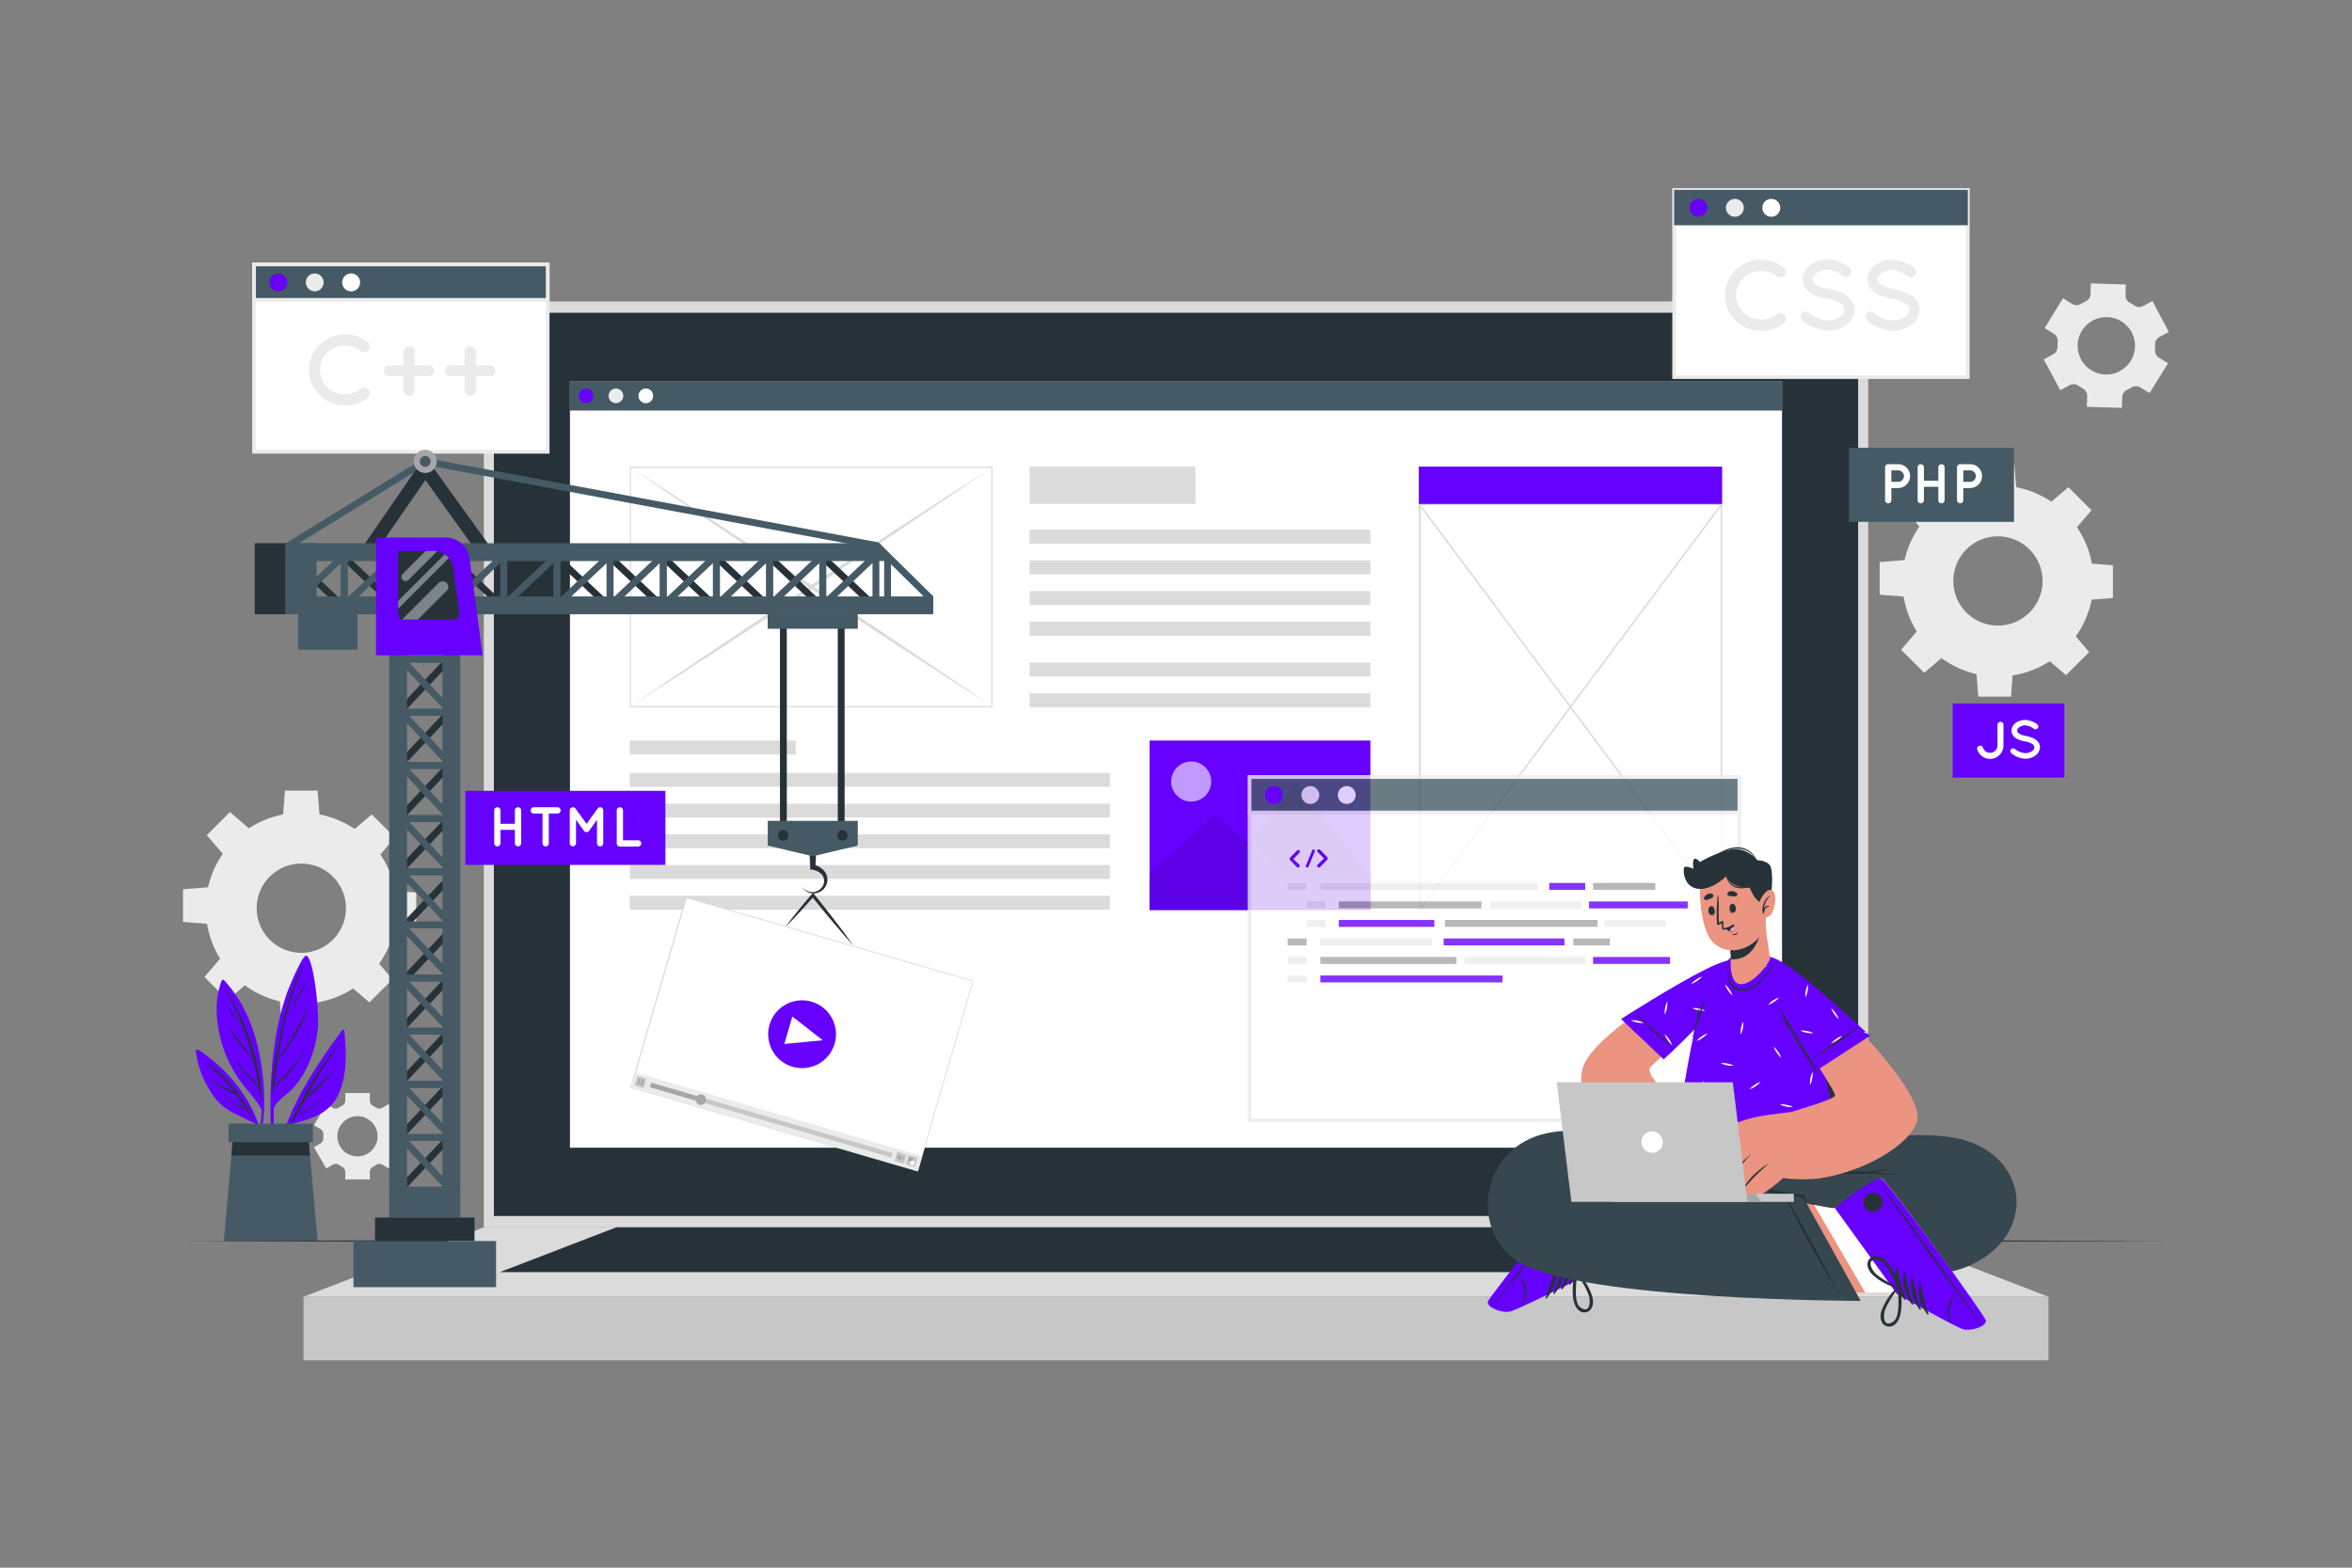 <svg xmlns="http://www.w3.org/2000/svg" viewBox="0 0 750 500"><rect x="0" y="0" width="750" height="500" fill="#808080" stroke="none"/><g id="freepik--background-complete--inject-44"><path d="M685.44,125.36l5.89-9.49-2.91-1.8a2.66,2.66,0,0,1-1.23-2.5,13.25,13.25,0,0,0,0-1.67,2.67,2.67,0,0,1,1.39-2.41l3-1.61L686.36,96l-3,1.62a2.66,2.66,0,0,1-2.77-.18,15.13,15.13,0,0,0-1.42-.88,2.64,2.64,0,0,1-1.4-2.41l.1-3.42-11.16-.35-.1,3.43A2.66,2.66,0,0,1,665,96.15l-.73.37c-.25.13-.48.27-.72.41a2.63,2.63,0,0,1-2.77,0l-2.93-1.81L652,104.63l2.91,1.81a2.67,2.67,0,0,1,1.23,2.5,15.26,15.26,0,0,0-.06,1.66,2.67,2.67,0,0,1-1.38,2.41l-3,1.61,5.28,9.85,3-1.62a2.66,2.66,0,0,1,2.77.18,14.87,14.87,0,0,0,1.41.87,2.67,2.67,0,0,1,1.41,2.41l-.11,3.43,11.16.34.11-3.42a2.66,2.66,0,0,1,1.55-2.31c.25-.11.5-.24.74-.37s.48-.26.72-.41a2.65,2.65,0,0,1,2.78,0Zm-9.45-7a9.15,9.15,0,1,1,3.75-12.38A9.14,9.14,0,0,1,676,118.31Z" style="fill:#ebebeb"></path><path d="M127.88,358.9,124,352.12l-2.07,1.2a1.85,1.85,0,0,1-2-.07,10.29,10.29,0,0,0-1-.58,1.86,1.86,0,0,1-1-1.66v-2.39h-7.83V351a1.86,1.86,0,0,1-1,1.66,9.12,9.12,0,0,0-1,.58,1.85,1.85,0,0,1-2,.07l-2.08-1.2-3.91,6.78,2.09,1.2a1.87,1.87,0,0,1,.91,1.72c0,.19,0,.39,0,.58s0,.38,0,.57a1.87,1.87,0,0,1-.91,1.72l-2.09,1.21,3.91,6.78,2.08-1.2a1.85,1.85,0,0,1,2,.07c.33.21.66.4,1,.58a1.85,1.85,0,0,1,1,1.65v2.4h7.83v-2.4a1.86,1.86,0,0,1,1-1.65,11,11,0,0,0,1-.58,1.85,1.85,0,0,1,2-.07l2.08,1.2,3.91-6.78-2.08-1.2a1.87,1.87,0,0,1-.91-1.72c0-.19,0-.39,0-.58s0-.39,0-.58a1.87,1.87,0,0,1,.91-1.72Zm-7.48,3.5A6.41,6.41,0,1,1,114,356,6.4,6.4,0,0,1,120.4,362.4Z" style="fill:#ebebeb"></path><path d="M96.08,259.2a30.47,30.47,0,1,0,30.47,30.47A30.45,30.45,0,0,0,96.08,259.2Zm0,44.69a14.23,14.23,0,1,1,14.23-14.22A14.23,14.23,0,0,1,96.08,303.89Z" style="fill:#ebebeb"></path><polygon points="101.94 260.46 90.22 260.46 90.87 252.16 101.29 252.16 101.94 260.46" style="fill:#ebebeb"></polygon><polygon points="79.63 264.41 71.35 272.69 65.94 266.37 73.31 259 79.63 264.41" style="fill:#ebebeb"></polygon><polygon points="66.65 282.97 66.65 294.69 58.36 294.04 58.36 283.62 66.65 282.97" style="fill:#ebebeb"></polygon><polygon points="70.6 305.27 78.89 313.56 72.56 318.97 65.19 311.6 70.6 305.27" style="fill:#ebebeb"></polygon><polygon points="89.16 318.25 100.88 318.25 100.23 326.55 89.81 326.55 89.16 318.25" style="fill:#ebebeb"></polygon><polygon points="111.47 314.3 119.75 306.02 125.16 312.34 117.79 319.71 111.47 314.3" style="fill:#ebebeb"></polygon><polygon points="124.45 295.74 124.45 284.02 132.74 284.67 132.74 295.09 124.45 295.74" style="fill:#ebebeb"></polygon><polygon points="120.5 273.44 112.21 265.15 118.54 259.75 125.91 267.12 120.5 273.44" style="fill:#ebebeb"></polygon><path d="M637.1,154.82a30.48,30.48,0,1,0,30.47,30.48A30.47,30.47,0,0,0,637.1,154.82Zm0,44.7a14.23,14.23,0,1,1,14.23-14.22A14.22,14.22,0,0,1,637.1,199.52Z" style="fill:#ebebeb"></path><polygon points="642.96 156.09 631.24 156.09 631.89 147.79 642.31 147.79 642.96 156.09" style="fill:#ebebeb"></polygon><polygon points="620.65 160.04 612.37 168.32 606.96 162 614.33 154.63 620.65 160.04" style="fill:#ebebeb"></polygon><polygon points="607.67 178.6 607.67 190.32 599.38 189.67 599.38 179.25 607.67 178.6" style="fill:#ebebeb"></polygon><polygon points="611.62 200.9 619.91 209.19 613.59 214.6 606.22 207.23 611.62 200.9" style="fill:#ebebeb"></polygon><polygon points="630.19 213.88 641.9 213.88 641.26 222.18 630.83 222.18 630.19 213.88" style="fill:#ebebeb"></polygon><polygon points="652.49 209.93 660.78 201.65 666.18 207.97 658.81 215.34 652.49 209.93" style="fill:#ebebeb"></polygon><polygon points="665.47 191.37 665.47 179.65 673.76 180.3 673.76 190.72 665.47 191.37" style="fill:#ebebeb"></polygon><polygon points="661.52 169.07 653.24 160.78 659.56 155.37 666.93 162.74 661.52 169.07" style="fill:#ebebeb"></polygon></g><g id="freepik--Plant--inject-44"><path d="M109.07,328.63C99.89,341.06,90.31,355.5,88,371.1c0,.23.35.31.4.07a94.22,94.22,0,0,1,4.06-12.48c6-1.67,12-3,15.14-9,3.23-6.16,2.82-14.19,2.21-20.9C109.74,328.41,109.26,328.39,109.07,328.63Z" style="fill:#6600FF"></path><path d="M92.54,358.57c4.12-9.26,9.42-18.55,16.15-26.17,0,0,.12,0,.07.08a110.93,110.93,0,0,0-11,17.33c3-3.09,6.37-5.85,9.25-9.12.06-.07.15,0,.09.09-2.86,3.43-6,7.16-9.71,9.7q-1.5,2.76-3,5.54c.25-.14.51-.26.77-.39a0,0,0,0,1,0,.07c-.29.14-.57.29-.86.42-.48.87-1,1.75-1.46,2.62C92.72,358.94,92.45,358.76,92.54,358.57Z" style="fill:#263238"></path><path d="M95.6,355.34a53.09,53.09,0,0,0,7.05-4.71c.06-.05.15,0,.09.09a37,37,0,0,1-7,4.79C95.59,355.57,95.49,355.4,95.6,355.34Z" style="fill:#263238"></path><path d="M86.92,368.78c0,.19.34.18.33,0,0-5.13,0-10.29.08-15.45,1.32-2.66,4.14-4.13,6.11-6.26A27.71,27.71,0,0,0,97.1,342a36.64,36.64,0,0,0,4.25-14.17c.54-5.49-1.54-23.62-3.86-23-1.2.32-5.09,9.3-6.12,12.27a85.78,85.78,0,0,0-3.65,15.05C85.84,344.2,86,356.61,86.92,368.78Z" style="fill:#6600FF"></path><path d="M86.88,346.62l0,0c.28-6.5,1.75-13.06,3.12-19.37,1.47-6.79,3.2-13.18,6.7-19.24.06-.11.23,0,.17.1a71.31,71.31,0,0,0-5.38,14.77c.23-.36.52-.71.76-1.06.1-.13.32,0,.23.14a10.5,10.5,0,0,1-1.1,1.54l0,0c-1.2,4.85-2.07,9.82-2.81,14.77l.17-.19a0,0,0,0,1,.07.06l-.29.49c-.37,2.51-.72,5-1.06,7.51,4.47-3.83,8.29-8.34,10.45-13.89,0,0,0,0,0,0-2.11,5.76-5.44,10.88-10.57,14.38-.09.67-.18,1.34-.28,2,0,.14-.24.1-.24,0,0-.59,0-1.18.06-1.77C86.83,346.78,86.8,346.68,86.88,346.62Z" style="fill:#263238"></path><path d="M89,337.2a104.05,104.05,0,0,0,9.12-15.7c0-.06.13,0,.11.05a51.08,51.08,0,0,1-9.06,15.78C89.08,337.43,88.92,337.31,89,337.2Z" style="fill:#263238"></path><path d="M93.53,320.24c1.42-2.51,2.91-4.95,4.25-7.51,0-.07.13,0,.1.07a38.77,38.77,0,0,1-4.13,7.56C93.66,320.49,93.45,320.38,93.53,320.24Z" style="fill:#263238"></path><path d="M93,321.33a0,0,0,1,1,0,0A0,0,0,1,1,93,321.33Z" style="fill:#263238"></path><path d="M83.44,353.92A52.79,52.79,0,0,1,82.24,364c.05.37.1.73.16,1.11a48.63,48.63,0,0,0,1.81-11.28.34.34,0,0,0,0-.35h0a74,74,0,0,0-1.13-15.28c-1.59-9.44-5.07-18.5-11.65-25.58a.48.48,0,0,0-.73.15c-2.65,6.76-1.73,14.82.54,21.56a39.38,39.38,0,0,0,5.22,10.23C78.73,347.77,81.61,350.46,83.44,353.92Z" style="fill:#6600FF"></path><path d="M72.22,315.81c6.24,10.13,10.58,22.14,11.11,34.1,0,.21-.35.27-.38,0-.14-1.08-.31-2.14-.48-3.2h0a40.86,40.86,0,0,1-7.08-8.17c0-.05.05-.11.09-.06A86.85,86.85,0,0,0,82.34,346q-.66-4-1.6-7.81c-.17-.19-.33-.39-.49-.58s.07-.31.18-.19l.15.17a89.51,89.51,0,0,0-3.26-10.36c-1.59-1.89-3.36-3.53-4.52-5.81a0,0,0,0,1,.08-.05c.93,1.3,1.83,2.62,2.89,3.83.42.48.88.93,1.32,1.4A80.3,80.3,0,0,0,72,316C71.89,315.8,72.13,315.66,72.22,315.81Z" style="fill:#263238"></path><path d="M73.48,328.31c2,2.71,4.32,5.3,6.19,8.1a.08.08,0,0,1-.13.1,41.13,41.13,0,0,1-6.19-8.12C73.29,328.3,73.42,328.23,73.48,328.31Z" style="fill:#263238"></path><path d="M80,337l.09.09a.06.06,0,0,1-.09.09l-.09-.08C79.8,337.08,79.89,337,80,337Z" style="fill:#263238"></path><path d="M62.44,335.28A31.21,31.21,0,0,0,69,350.73a16.42,16.42,0,0,0,5.34,4.16c2.31,1.15,4.73,2.46,7.12,3.4a46.88,46.88,0,0,1,2.53,9c.07-.27.15-.54.23-.8-1.54-13.19-10.07-24.46-21-31.7A.54.54,0,0,0,62.44,335.28Z" style="fill:#6600FF"></path><path d="M66.22,339.18c-.08-.07,0-.21.11-.15a44.73,44.73,0,0,1,13.91,17.15c.08.18-.17.34-.27.16-.51-.89-1-1.76-1.55-2.61h0c-2.49-.47-4.85-2.22-6.7-3.88a.05.05,0,0,1,.07-.08A15.71,15.71,0,0,0,74.93,352c1,.51,2.11.84,3.17,1.25-.92-1.47-1.89-2.87-2.89-4.23a29.21,29.21,0,0,1-7.49-4.21c-.07-.06,0-.17.07-.12a77.62,77.62,0,0,0,7,3.72,60.4,60.4,0,0,0-4.91-5.73c-.85-.45-1.71-.9-2.53-1.38a.07.07,0,0,1,0-.13,8.75,8.75,0,0,1,1.94,1C68.32,341.12,67.3,340.14,66.22,339.18Z" style="fill:#263238"></path><path d="M66.45,343.73a3.19,3.19,0,0,1,.42.3,0,0,0,0,1-.05.07,2.38,2.38,0,0,1-.44-.25A.07.07,0,1,1,66.45,343.73Z" style="fill:#263238"></path><polygon points="101.28 395.82 71.37 395.82 73.78 368.57 74.31 362.57 98.34 362.57 98.87 368.57 101.28 395.82" style="fill:#455a64"></polygon><polygon points="98.87 368.57 73.78 368.57 74.31 362.57 98.34 362.57 98.87 368.57" style="fill:#263238"></polygon><rect x="72.88" y="358.37" width="26.89" height="5.95" style="fill:#455a64"></rect></g><g id="freepik--Floor--inject-44"><polygon points="56.76 395.82 136.32 395.57 215.88 395.49 375 395.32 534.12 395.49 613.68 395.57 693.24 395.82 613.68 396.06 534.12 396.15 375 396.32 215.88 396.15 136.32 396.06 56.76 395.82" style="fill:#263238"></polygon></g><g id="freepik--Device--inject-44"><rect x="154.28" y="96.15" width="441.45" height="295.29" style="fill:#dbdbdb"></rect><rect x="157.49" y="99.75" width="435.03" height="288.09" style="fill:#263238"></rect><rect x="96.78" y="413.59" width="556.44" height="20.27" style="fill:#c7c7c7"></rect><polygon points="96.78 413.59 154.28 391.44 595.72 391.44 653.22 413.59 96.78 413.59" style="fill:#dbdbdb"></polygon><polygon points="159.41 405.73 196.51 391.44 553.49 391.44 590.59 405.73 159.41 405.73" style="fill:#263238"></polygon><rect x="181.74" y="121.53" width="386.51" height="244.52" style="fill:#fff"></rect><rect x="181.74" y="121.53" width="386.51" height="9.41" style="fill:#455a64"></rect><path d="M189.22,126.24a2.33,2.33,0,1,1-2.33-2.33A2.33,2.33,0,0,1,189.22,126.24Z" style="fill:#6600FF"></path><path d="M198.75,126.24a2.34,2.34,0,1,1-2.33-2.33A2.33,2.33,0,0,1,198.75,126.24Z" style="fill:#ebebeb"></path><path d="M208.28,126.24a2.34,2.34,0,1,1-2.33-2.33A2.33,2.33,0,0,1,208.28,126.24Z" style="fill:#fff"></path><rect x="366.57" y="236.19" width="70.42" height="54.03" transform="translate(803.56 526.41) rotate(180)" style="fill:#6600FF"></rect><path d="M373.58,248a6.39,6.39,0,1,0,5-5A6.4,6.4,0,0,0,373.58,248Z" style="fill:#fff;opacity:0.6"></path><polygon points="389.8 278.58 436.99 278.58 413.4 249.5 389.8 278.58" style="fill:#6600FF"></polygon><polygon points="389.8 278.58 436.99 278.58 413.4 249.5 389.8 278.58" style="opacity:0.2"></polygon><polygon points="366.57 278.61 408.42 278.61 387.49 259.67 366.57 278.61" style="fill:#6600FF"></polygon><polygon points="366.57 278.61 408.42 278.61 387.49 259.67 366.57 278.61" style="opacity:0.1"></polygon><rect x="366.57" y="278.58" width="70.42" height="11.64" style="fill:#6600FF"></rect><rect x="366.57" y="278.58" width="70.42" height="11.64" style="opacity:0.1"></rect><rect x="200.83" y="236.19" width="52.9" height="4.45" style="fill:#dbdbdb"></rect><rect x="200.83" y="246.51" width="153.08" height="4.45" style="fill:#dbdbdb"></rect><rect x="200.83" y="256.31" width="153.08" height="4.45" style="fill:#dbdbdb"></rect><rect x="200.83" y="266.1" width="153.08" height="4.45" style="fill:#dbdbdb"></rect><rect x="200.83" y="275.89" width="153.08" height="4.45" style="fill:#dbdbdb"></rect><rect x="200.83" y="285.68" width="153.08" height="4.45" style="fill:#dbdbdb"></rect><rect x="328.32" y="148.82" width="52.9" height="11.91" style="fill:#dbdbdb"></rect><rect x="328.32" y="168.94" width="108.68" height="4.45" style="fill:#dbdbdb"></rect><rect x="328.32" y="178.73" width="108.68" height="4.45" style="fill:#dbdbdb"></rect><rect x="328.32" y="188.52" width="108.68" height="4.45" style="fill:#dbdbdb"></rect><rect x="328.32" y="198.31" width="108.68" height="4.45" style="fill:#dbdbdb"></rect><rect x="328.32" y="211.34" width="108.68" height="4.45" style="fill:#dbdbdb"></rect><rect x="328.32" y="221.13" width="108.68" height="4.45" style="fill:#dbdbdb"></rect><rect x="452.42" y="148.82" width="96.73" height="12.12" style="fill:#6600FF"></rect><rect x="452.69" y="160.94" width="96.22" height="129.06" style="fill:#fff"></rect><path d="M549.17,290.22H452.42V160.73h96.75ZM453,289.79h95.68V161.16H453Z" style="fill:#dbdbdb"></path><polygon points="452.94 290.09 452.44 289.93 548.65 160.86 549.15 161.02 452.94 290.09" style="fill:#dbdbdb"></polygon><polygon points="548.65 290.09 452.44 161.02 452.94 160.86 549.15 289.93 548.65 290.09" style="fill:#dbdbdb"></polygon><rect x="201.03" y="149.03" width="115.28" height="76.34" style="fill:#fff"></rect><path d="M200.85,225.58v-.19l0-76.53H201l115.48,0,0,76.73h-.19Zm.37-76.34,0,75.95,114.9,0,0-75.95Z" style="fill:#dbdbdb"></path><path d="M201.22,149.24c9.69,6.15,19.33,12.39,28.95,18.64L259,186.76l28.66,19.08,14.28,9.61,14.23,9.71-14.51-9.27-14.45-9.36-28.8-18.88-28.66-19.08C220.19,162.17,210.67,155.76,201.22,149.24Z" style="fill:#dbdbdb"></path><path d="M316.14,149.24c-9.46,6.52-19,12.93-28.51,19.33L259,187.65l-28.8,18.88-14.44,9.36-14.51,9.27,14.22-9.71,14.28-9.61,28.66-19.08,28.8-18.88C296.8,161.63,306.44,155.39,316.14,149.24Z" style="fill:#dbdbdb"></path></g><g id="freepik--Screens--inject-44"><rect x="533.85" y="60.55" width="93.64" height="59.73" style="fill:#fff"></rect><path d="M628.08,120.87H533.25V60h94.83Zm-93.64-1.18h92.45V61.14H534.44Z" style="fill:#ebebeb"></path><rect x="533.85" y="60.55" width="93.64" height="11.3" style="fill:#455a64"></rect><path d="M544.45,66.28a2.85,2.85,0,1,1-2.84-2.85A2.84,2.84,0,0,1,544.45,66.28Z" style="fill:#6600FF"></path><path d="M556.06,66.28a2.85,2.85,0,1,1-2.84-2.85A2.84,2.84,0,0,1,556.06,66.28Z" style="fill:#ebebeb"></path><path d="M567.67,66.28a2.85,2.85,0,1,1-2.84-2.85A2.84,2.84,0,0,1,567.67,66.28Z" style="fill:#fff"></path><path d="M550,94.18a11.55,11.55,0,0,1,11.54-11.33,11.78,11.78,0,0,1,7.27,2.46,1.8,1.8,0,0,1-2.2,2.86,7.88,7.88,0,0,0-5.07-1.73,8.34,8.34,0,0,0-5.66,2.26,7.76,7.76,0,0,0-2.3,5.48,7.62,7.62,0,0,0,2.3,5.47,8.3,8.3,0,0,0,5.66,2.27,7.94,7.94,0,0,0,5.07-1.73,1.91,1.91,0,0,1,2.52.34,1.86,1.86,0,0,1-.32,2.52,11.78,11.78,0,0,1-7.27,2.46A11.51,11.51,0,0,1,550,94.18Z" style="fill:#ebebeb"></path><path d="M574.55,100a1.63,1.63,0,0,1,2.29-.22,10.25,10.25,0,0,0,6,2.42,6.78,6.78,0,0,0,3.93-1.16,2.83,2.83,0,0,0,1.36-2.27,1.78,1.78,0,0,0-.29-1,2.89,2.89,0,0,0-.94-1,12.79,12.79,0,0,0-4.31-1.48h-.06a17.08,17.08,0,0,1-4.06-1.22,6.79,6.79,0,0,1-2.93-2.46,4.82,4.82,0,0,1-.72-2.58,5.81,5.81,0,0,1,2.52-4.59,9.26,9.26,0,0,1,5.44-1.67,12.33,12.33,0,0,1,6.86,2.52,1.62,1.62,0,0,1,.44,2.23,1.6,1.6,0,0,1-2.24.48c-1.6-1.07-3.14-2-5.06-2a6,6,0,0,0-3.53,1.07,2.52,2.52,0,0,0-1.19,2,1.5,1.5,0,0,0,.22.88,2.91,2.91,0,0,0,.85.82,10.85,10.85,0,0,0,3.93,1.39h.06a18.21,18.21,0,0,1,4.35,1.32,7.34,7.34,0,0,1,3.14,2.61,5,5,0,0,1,.76,2.67,6.07,6.07,0,0,1-2.71,4.88,9.84,9.84,0,0,1-5.82,1.79,13.56,13.56,0,0,1-8.05-3.14A1.68,1.68,0,0,1,574.55,100Z" style="fill:#ebebeb"></path><path d="M595.22,100a1.63,1.63,0,0,1,2.29-.22,10.25,10.25,0,0,0,6,2.42,6.78,6.78,0,0,0,3.93-1.16,2.83,2.83,0,0,0,1.36-2.27,1.78,1.78,0,0,0-.29-1,2.89,2.89,0,0,0-.94-1,12.79,12.79,0,0,0-4.31-1.48h-.06a17.08,17.08,0,0,1-4.06-1.22,6.79,6.79,0,0,1-2.93-2.46,4.82,4.82,0,0,1-.72-2.58A5.81,5.81,0,0,1,598,84.52a9.26,9.26,0,0,1,5.44-1.67,12.33,12.33,0,0,1,6.86,2.52,1.62,1.62,0,0,1,.44,2.23,1.6,1.6,0,0,1-2.24.48c-1.6-1.07-3.14-2-5.06-2a6,6,0,0,0-3.53,1.07,2.52,2.52,0,0,0-1.19,2A1.5,1.5,0,0,0,599,90a2.91,2.91,0,0,0,.85.82,10.85,10.85,0,0,0,3.93,1.39h.06a18.21,18.21,0,0,1,4.35,1.32,7.34,7.34,0,0,1,3.14,2.61,5.14,5.14,0,0,1,.76,2.67,6.07,6.07,0,0,1-2.71,4.88,9.84,9.84,0,0,1-5.82,1.79,13.56,13.56,0,0,1-8-3.14A1.68,1.68,0,0,1,595.22,100Z" style="fill:#ebebeb"></path><rect x="589.65" y="142.82" width="52.57" height="23.62" style="fill:#455a64"></rect><path d="M605.29,155.68h-2.18v3.85a1,1,0,0,1-2,0V149.05a1,1,0,0,1,1-1h3.17a3.8,3.8,0,1,1,0,7.6Zm-2.18-2h2.18a1.83,1.83,0,1,0,0-3.66h-2.18Z" style="fill:#fff"></path><path d="M611.49,159.53V149.05a1,1,0,0,1,1-1,1,1,0,0,1,1,1v4.27h4.6v-4.27a1,1,0,0,1,1-1,1,1,0,0,1,1,1v10.48a1,1,0,0,1-1,1,1,1,0,0,1-1-1v-4.26h-4.6v4.26a1,1,0,0,1-1,1A1,1,0,0,1,611.49,159.53Z" style="fill:#fff"></path><path d="M628.23,155.68h-2.18v3.85a1,1,0,0,1-1,1,1,1,0,0,1-1-1V149.05a1,1,0,0,1,1-1h3.18a3.8,3.8,0,1,1,0,7.6Zm-2.18-2h2.18a1.83,1.83,0,1,0,0-3.66h-2.18Z" style="fill:#fff"></path><g style="opacity:0.8"><rect x="398.47" y="247.83" width="156.16" height="109.4" style="fill:#fff"></rect><path d="M555.23,357.83H397.88V247.24H555.23Zm-156.16-1.18h155V248.43h-155Z" style="fill:#ebebeb"></path><rect x="398.47" y="247.83" width="156.16" height="11.3" style="fill:#455a64"></rect><path d="M555.23,259.72H397.88V247.24H555.23Zm-156.16-1.18h155V248.43h-155Z" style="fill:#ebebeb"></path><path d="M409.08,253.56a2.85,2.85,0,1,1-2.85-2.84A2.86,2.86,0,0,1,409.08,253.56Z" style="fill:#6600FF"></path><path d="M420.69,253.56a2.85,2.85,0,1,1-2.85-2.84A2.86,2.86,0,0,1,420.69,253.56Z" style="fill:#ebebeb"></path><path d="M432.3,253.56a2.85,2.85,0,1,1-2.85-2.84A2.86,2.86,0,0,1,432.3,253.56Z" style="fill:#fff"></path><rect x="410.59" y="281.6" width="6.04" height="2.21" style="fill:#ebebeb"></rect><rect x="421.03" y="281.6" width="69.28" height="2.21" style="fill:#ebebeb"></rect><rect x="494.02" y="281.6" width="11.47" height="2.21" style="fill:#6600FF"></rect><rect x="507.99" y="281.6" width="19.83" height="2.21" style="fill:#a6a6a6"></rect><rect x="416.63" y="287.51" width="6.04" height="2.21" style="fill:#ebebeb"></rect><rect x="426.92" y="287.51" width="45.46" height="2.21" style="fill:#a6a6a6"></rect><rect x="421.03" y="305.22" width="43.42" height="2.21" style="fill:#a6a6a6"></rect><rect x="426.92" y="293.41" width="30.46" height="2.21" style="fill:#6600FF"></rect><rect x="501.69" y="299.31" width="11.62" height="2.21" style="fill:#a6a6a6"></rect><rect x="460.77" y="293.41" width="48.65" height="2.21" style="fill:#a6a6a6"></rect><rect x="421.03" y="311.12" width="58.07" height="2.21" style="fill:#6600FF"></rect><rect x="506.71" y="287.51" width="31.47" height="2.21" style="fill:#6600FF"></rect><rect x="475.24" y="287.51" width="28.97" height="2.21" style="fill:#ebebeb"></rect><rect x="511.7" y="293.41" width="19.55" height="2.21" style="fill:#ebebeb"></rect><rect x="416.63" y="293.41" width="6.04" height="2.21" style="fill:#ebebeb"></rect><rect x="410.59" y="299.31" width="6.04" height="2.21" style="fill:#a6a6a6"></rect><rect x="421.03" y="299.31" width="35.69" height="2.21" style="fill:#ebebeb"></rect><rect x="466.92" y="305.22" width="38.58" height="2.21" style="fill:#ebebeb"></rect><rect x="507.99" y="305.22" width="24.55" height="2.21" style="fill:#6600FF"></rect><rect x="460.35" y="299.31" width="38.53" height="2.21" style="fill:#6600FF"></rect><rect x="410.59" y="305.22" width="6.04" height="2.21" style="fill:#ebebeb"></rect><rect x="410.59" y="311.12" width="6.04" height="2.21" style="fill:#ebebeb"></rect><path d="M414.32,275.79a.53.53,0,0,1,0,.75.51.51,0,0,1-.36.15.54.54,0,0,1-.38-.15l-2.33-2.36a.05.05,0,0,1,0-.05l0,0a.1.1,0,0,1,0-.07l0,0s0,0,0-.05,0,0,0,0v-.06s0,0,0-.05v-.1s0,0,0,0l0-.07s0,0,0,0,0,0,0-.07a0,0,0,0,1,0,0s0,0,.05-.05l2.33-2.37a.53.53,0,0,1,.74,0,.53.53,0,0,1,0,.75l-2,2Z" style="fill:#6600FF"></path><path d="M416.43,276.06l2-4.84a.45.45,0,1,1,.83.35l-2,4.84a.45.45,0,0,1-.42.28.35.35,0,0,1-.17,0A.44.44,0,0,1,416.43,276.06Z" style="fill:#6600FF"></path><path d="M423.31,274.11h0l-.05.06-2.33,2.36a.54.54,0,0,1-.38.15.53.53,0,0,1-.37-.15.53.53,0,0,1,0-.75l2-2-2-2a.53.53,0,0,1,0-.75.54.54,0,0,1,.75,0l2.33,2.37.05.05s0,0,0,0,0,.05,0,.07,0,0,0,0a.41.41,0,0,0,0,.08s0,0,0,0v.21h0s0,.06,0,.08v0A.2.2,0,0,1,423.31,274.11Z" style="fill:#6600FF"></path></g><rect x="148.39" y="252.23" width="63.79" height="23.62" style="fill:#6600FF"></rect><path d="M157.59,268.94V258.46a1,1,0,0,1,2,0v4.27h4.6v-4.27a1,1,0,0,1,2,0v10.48a1,1,0,0,1-2,0v-4.26h-4.6v4.26a1,1,0,0,1-2,0Z" style="fill:#fff"></path><path d="M177.78,259.46H175v9.48a1,1,0,0,1-1,1,1,1,0,0,1-1-1v-9.48h-2.8a1,1,0,0,1-1-1,1,1,0,0,1,1-1h7.58a1,1,0,0,1,1,1A1,1,0,0,1,177.78,259.46Z" style="fill:#fff"></path><path d="M192.37,258.46v10.48a1,1,0,0,1-1,1,1,1,0,0,1-1-1v-7.47L187.84,265a1,1,0,0,1-.8.4h0a1,1,0,0,1-.82-.4l-2.54-3.55v7.47a1,1,0,0,1-2,0V258.46a1,1,0,0,1,1-1h.05a1,1,0,0,1,.78.41l3.54,4.9,3.53-4.9a1,1,0,0,1,.8-.41h0A1,1,0,0,1,192.37,258.46Z" style="fill:#fff"></path><path d="M196.67,268.94V258.46a1,1,0,0,1,1-1,1,1,0,0,1,1,1V268h4.81a1,1,0,0,1,0,2h-5.81A1,1,0,0,1,196.67,268.94Z" style="fill:#fff"></path><rect x="622.66" y="224.38" width="35.61" height="23.62" style="fill:#6600FF"></rect><path d="M632.33,238.48a2.37,2.37,0,0,0,4.62-.73v-6.82a1,1,0,0,1,1.91,0v6.82a4.27,4.27,0,0,1-8.34,1.31.93.93,0,0,1,.61-1.19A.94.94,0,0,1,632.33,238.48Z" style="fill:#fff"></path><path d="M641.26,239a.89.89,0,0,1,1.25-.12,5.67,5.67,0,0,0,3.29,1.32,3.71,3.71,0,0,0,2.15-.64,1.54,1.54,0,0,0,.74-1.23.92.92,0,0,0-.16-.55,1.56,1.56,0,0,0-.51-.52,6.9,6.9,0,0,0-2.36-.81h0a9,9,0,0,1-2.22-.67,3.69,3.69,0,0,1-1.6-1.34,2.61,2.61,0,0,1-.4-1.41,3.18,3.18,0,0,1,1.38-2.51,5.05,5.05,0,0,1,3-.91,6.78,6.78,0,0,1,3.75,1.37.88.88,0,0,1,.24,1.22.86.86,0,0,1-1.22.26,5,5,0,0,0-2.77-1.1,3.22,3.22,0,0,0-1.92.59,1.35,1.35,0,0,0-.66,1.08.8.8,0,0,0,.13.48,1.64,1.64,0,0,0,.46.45,5.9,5.9,0,0,0,2.15.75h0a10.39,10.39,0,0,1,2.38.73,4.08,4.08,0,0,1,1.72,1.42,2.89,2.89,0,0,1,.41,1.47A3.32,3.32,0,0,1,649,241a5.36,5.36,0,0,1-3.18,1,7.38,7.38,0,0,1-4.4-1.72A.91.91,0,0,1,641.26,239Z" style="fill:#fff"></path><rect x="81" y="84.34" width="93.64" height="59.73" style="fill:#fff"></rect><path d="M175.23,144.67H80.41V83.75h94.82Zm-93.64-1.19h92.46V84.94H81.59Z" style="fill:#ebebeb"></path><rect x="81" y="84.34" width="93.64" height="11.3" style="fill:#455a64"></rect><path d="M175.23,96.23H80.41V83.75h94.82ZM81.59,95.05h92.46V84.94H81.59Z" style="fill:#ebebeb"></path><path d="M91.6,90.07a2.84,2.84,0,1,1-2.84-2.84A2.84,2.84,0,0,1,91.6,90.07Z" style="fill:#6600FF"></path><path d="M103.21,90.07a2.84,2.84,0,1,1-2.84-2.84A2.84,2.84,0,0,1,103.21,90.07Z" style="fill:#ebebeb"></path><path d="M114.82,90.07A2.85,2.85,0,1,1,112,87.23,2.84,2.84,0,0,1,114.82,90.07Z" style="fill:#fff"></path><path d="M98.48,118A11.56,11.56,0,0,1,110,106.65a11.8,11.8,0,0,1,7.27,2.45,1.81,1.81,0,0,1-2.21,2.87,7.78,7.78,0,0,0-5.06-1.73,8.32,8.32,0,0,0-5.66,2.26,7.76,7.76,0,0,0-2.3,5.48,7.62,7.62,0,0,0,2.3,5.47,8.28,8.28,0,0,0,5.66,2.27,7.89,7.89,0,0,0,5.06-1.73,1.91,1.91,0,0,1,2.52.34,1.86,1.86,0,0,1-.31,2.52A11.8,11.8,0,0,1,110,129.3,11.51,11.51,0,0,1,98.48,118Z" style="fill:#ebebeb"></path><path d="M128.65,120h-4.47a1.73,1.73,0,0,1,0-3.46h4.47v-4.38a1.8,1.8,0,0,1,3.59,0v4.38h4.47a1.73,1.73,0,0,1,0,3.46h-4.47v4.37a1.8,1.8,0,1,1-3.59,0Z" style="fill:#ebebeb"></path><path d="M148.16,120h-4.47a1.73,1.73,0,1,1,0-3.46h4.47v-4.38a1.77,1.77,0,0,1,1.79-1.79,1.79,1.79,0,0,1,1.79,1.79v4.38h4.47a1.73,1.73,0,0,1,0,3.46h-4.47v4.37a1.79,1.79,0,0,1-1.79,1.8,1.77,1.77,0,0,1-1.79-1.8Z" style="fill:#ebebeb"></path></g><g id="freepik--Crane--inject-44"><rect x="124.41" y="200.32" width="22.36" height="2.18" transform="translate(-103.97 161.88) rotate(-46.68)" style="fill:#263238"></rect><rect x="127.92" y="209.14" width="15.71" height="2.18" style="fill:#455a64"></rect><rect x="127.92" y="192.18" width="15.71" height="2.18" style="fill:#455a64"></rect><rect x="134.5" y="190.23" width="2.18" height="22.36" transform="translate(-101.23 147.85) rotate(-43.31)" style="fill:#455a64"></rect><rect x="124.41" y="217.27" width="22.36" height="2.18" transform="translate(-116.3 167.19) rotate(-46.68)" style="fill:#263238"></rect><rect x="127.92" y="226.09" width="15.71" height="2.18" style="fill:#455a64"></rect><rect x="127.92" y="209.14" width="15.71" height="2.18" style="fill:#455a64"></rect><rect x="134.5" y="207.18" width="2.18" height="22.36" transform="translate(-112.85 152.46) rotate(-43.31)" style="fill:#455a64"></rect><rect x="124.41" y="234.23" width="22.36" height="2.18" transform="translate(-128.64 172.52) rotate(-46.68)" style="fill:#263238"></rect><rect x="127.92" y="243.05" width="15.71" height="2.18" style="fill:#455a64"></rect><rect x="127.92" y="226.09" width="15.71" height="2.18" style="fill:#455a64"></rect><rect x="134.5" y="224.14" width="2.18" height="22.36" transform="translate(-124.48 157.08) rotate(-43.31)" style="fill:#455a64"></rect><rect x="124.41" y="251.18" width="22.36" height="2.18" transform="translate(-140.97 177.84) rotate(-46.68)" style="fill:#263238"></rect><rect x="127.92" y="260" width="15.71" height="2.18" style="fill:#455a64"></rect><rect x="127.92" y="243.05" width="15.71" height="2.18" style="fill:#455a64"></rect><rect x="134.5" y="241.09" width="2.18" height="22.36" transform="translate(-136.11 161.69) rotate(-43.31)" style="fill:#455a64"></rect><rect x="124.41" y="268.14" width="22.36" height="2.18" transform="translate(-153.31 183.17) rotate(-46.68)" style="fill:#263238"></rect><rect x="127.92" y="276.95" width="15.71" height="2.18" style="fill:#455a64"></rect><rect x="127.92" y="260" width="15.71" height="2.18" style="fill:#455a64"></rect><rect x="134.5" y="258.04" width="2.18" height="22.36" transform="translate(-147.74 166.31) rotate(-43.31)" style="fill:#455a64"></rect><rect x="124.41" y="285.09" width="22.36" height="2.18" transform="matrix(0.69, -0.73, 0.73, 0.69, -165.64, 188.49)" style="fill:#263238"></rect><rect x="127.92" y="293.91" width="15.71" height="2.18" style="fill:#455a64"></rect><rect x="127.92" y="276.95" width="15.71" height="2.18" style="fill:#455a64"></rect><rect x="134.5" y="275" width="2.18" height="22.36" transform="translate(-159.37 170.93) rotate(-43.31)" style="fill:#455a64"></rect><rect x="124.41" y="302.04" width="22.36" height="2.18" transform="matrix(0.69, -0.73, 0.73, 0.69, -177.98, 193.81)" style="fill:#263238"></rect><rect x="127.92" y="310.86" width="15.71" height="2.18" style="fill:#455a64"></rect><rect x="127.92" y="293.91" width="15.71" height="2.18" style="fill:#455a64"></rect><rect x="134.5" y="291.95" width="2.18" height="22.36" transform="translate(-171 175.54) rotate(-43.31)" style="fill:#455a64"></rect><rect x="124.41" y="319" width="22.36" height="2.18" transform="translate(-190.31 199.13) rotate(-46.68)" style="fill:#263238"></rect><rect x="127.92" y="327.81" width="15.71" height="2.18" style="fill:#455a64"></rect><rect x="127.92" y="310.86" width="15.71" height="2.18" style="fill:#455a64"></rect><rect x="134.5" y="308.91" width="2.18" height="22.36" transform="translate(-182.63 180.16) rotate(-43.31)" style="fill:#455a64"></rect><rect x="124.41" y="335.95" width="22.36" height="2.18" transform="translate(-202.64 204.44) rotate(-46.68)" style="fill:#263238"></rect><rect x="127.92" y="344.77" width="15.71" height="2.18" style="fill:#455a64"></rect><rect x="127.92" y="327.81" width="15.71" height="2.18" style="fill:#455a64"></rect><rect x="134.5" y="325.86" width="2.18" height="22.36" transform="translate(-194.25 184.78) rotate(-43.31)" style="fill:#455a64"></rect><rect x="124.41" y="352.91" width="22.36" height="2.18" transform="translate(-215.03 209.9) rotate(-46.7)" style="fill:#263238"></rect><rect x="127.92" y="361.72" width="15.71" height="2.18" style="fill:#455a64"></rect><rect x="127.92" y="344.77" width="15.71" height="2.18" style="fill:#455a64"></rect><rect x="134.5" y="342.81" width="2.18" height="22.36" transform="translate(-205.89 189.4) rotate(-43.31)" style="fill:#455a64"></rect><rect x="124.41" y="369.86" width="22.36" height="2.18" transform="translate(-227.37 215.23) rotate(-46.7)" style="fill:#263238"></rect><rect x="127.92" y="378.68" width="15.71" height="2.18" style="fill:#455a64"></rect><rect x="127.92" y="361.72" width="15.71" height="2.18" style="fill:#455a64"></rect><rect x="134.5" y="359.77" width="2.18" height="22.36" transform="translate(-217.51 194.01) rotate(-43.31)" style="fill:#455a64"></rect><rect x="130.51" y="372.05" width="9.87" height="22.66" transform="translate(518.83 247.94) rotate(90)" style="fill:#455a64"></rect><rect x="33.96" y="283.23" width="186" height="5.68" transform="translate(413.02 159.12) rotate(90)" style="fill:#455a64"></rect><rect x="50.94" y="283.23" width="186" height="5.68" transform="translate(430.01 142.13) rotate(90)" style="fill:#455a64"></rect><polygon points="296.07 191.74 279.09 175.01 135.8 148.31 92.25 175.14 91.11 173.28 135.37 146.01 280.15 172.99 297.6 190.19 296.07 191.74" style="fill:#455a64"></polygon><polygon points="153.08 177.36 135.63 153.1 118.92 177.32 115.33 174.85 135.55 145.54 156.62 174.81 153.08 177.36" style="fill:#263238"></polygon><rect x="269.41" y="174.22" width="2.18" height="22.36" transform="translate(-49.95 255.07) rotate(-46.69)" style="fill:#263238"></rect><rect x="278.22" y="177.36" width="2.18" height="15.71" style="fill:#455a64"></rect><rect x="261.27" y="177.36" width="2.18" height="15.71" style="fill:#455a64"></rect><rect x="259.31" y="184.31" width="22.36" height="2.18" transform="translate(-53.5 236.08) rotate(-43.32)" style="fill:#455a64"></rect><rect x="252.45" y="174.22" width="2.18" height="22.36" transform="translate(-55.28 242.73) rotate(-46.69)" style="fill:#263238"></rect><rect x="261.27" y="177.36" width="2.18" height="15.71" style="fill:#455a64"></rect><rect x="244.32" y="177.36" width="2.18" height="15.71" style="fill:#455a64"></rect><rect x="242.36" y="184.31" width="22.36" height="2.18" transform="translate(-58.12 224.45) rotate(-43.32)" style="fill:#455a64"></rect><rect x="235.5" y="174.22" width="2.18" height="22.36" transform="translate(-60.6 230.4) rotate(-46.69)" style="fill:#263238"></rect><rect x="244.32" y="177.36" width="2.18" height="15.71" style="fill:#455a64"></rect><rect x="227.36" y="177.36" width="2.18" height="15.71" style="fill:#455a64"></rect><rect x="225.41" y="184.31" width="22.36" height="2.18" transform="translate(-62.74 212.82) rotate(-43.32)" style="fill:#455a64"></rect><rect x="218.55" y="174.22" width="2.18" height="22.36" transform="translate(-65.93 218.06) rotate(-46.69)" style="fill:#263238"></rect><rect x="227.36" y="177.36" width="2.18" height="15.71" style="fill:#455a64"></rect><rect x="210.41" y="177.36" width="2.18" height="15.71" style="fill:#455a64"></rect><rect x="208.45" y="184.31" width="22.36" height="2.18" transform="translate(-67.36 201.19) rotate(-43.32)" style="fill:#455a64"></rect><rect x="201.59" y="174.22" width="2.18" height="22.36" transform="translate(-71.25 205.72) rotate(-46.69)" style="fill:#263238"></rect><rect x="210.41" y="177.36" width="2.18" height="15.71" style="fill:#455a64"></rect><rect x="193.45" y="177.36" width="2.18" height="15.71" style="fill:#455a64"></rect><rect x="191.5" y="184.31" width="22.36" height="2.18" transform="translate(-71.98 189.56) rotate(-43.32)" style="fill:#455a64"></rect><rect x="184.64" y="174.22" width="2.18" height="22.36" transform="translate(-76.58 193.39) rotate(-46.69)" style="fill:#263238"></rect><rect x="193.45" y="177.36" width="2.18" height="15.71" style="fill:#455a64"></rect><rect x="176.5" y="177.36" width="2.18" height="15.71" style="fill:#455a64"></rect><rect x="174.55" y="184.31" width="22.36" height="2.18" transform="translate(-76.59 177.92) rotate(-43.32)" style="fill:#455a64"></rect><rect x="167.68" y="174.22" width="2.18" height="22.36" transform="translate(-81.91 181.05) rotate(-46.69)" style="fill:#263238"></rect><rect x="176.5" y="177.36" width="2.18" height="15.71" style="fill:#455a64"></rect><rect x="159.55" y="177.36" width="2.18" height="15.71" style="fill:#455a64"></rect><rect x="157.59" y="184.31" width="22.36" height="2.18" transform="translate(-81.21 166.3) rotate(-43.32)" style="fill:#455a64"></rect><rect x="150.73" y="174.22" width="2.18" height="22.36" transform="translate(-87.23 168.71) rotate(-46.69)" style="fill:#263238"></rect><rect x="159.55" y="177.36" width="2.18" height="15.71" style="fill:#455a64"></rect><rect x="142.59" y="177.36" width="2.18" height="15.71" style="fill:#455a64"></rect><rect x="140.64" y="184.31" width="22.36" height="2.18" transform="translate(-85.83 154.66) rotate(-43.32)" style="fill:#455a64"></rect><rect x="133.78" y="174.22" width="2.18" height="22.36" transform="translate(-92.56 156.37) rotate(-46.69)" style="fill:#263238"></rect><rect x="142.59" y="177.36" width="2.18" height="15.71" style="fill:#455a64"></rect><rect x="125.64" y="177.36" width="2.18" height="15.71" style="fill:#455a64"></rect><rect x="123.68" y="184.31" width="22.36" height="2.18" transform="translate(-90.45 143.03) rotate(-43.32)" style="fill:#455a64"></rect><rect x="116.82" y="174.22" width="2.18" height="22.36" transform="translate(-97.88 144.04) rotate(-46.69)" style="fill:#263238"></rect><rect x="125.64" y="177.36" width="2.18" height="15.71" style="fill:#455a64"></rect><rect x="108.69" y="177.36" width="2.18" height="15.71" style="fill:#455a64"></rect><rect x="106.73" y="184.31" width="22.36" height="2.18" transform="translate(-95.07 131.4) rotate(-43.32)" style="fill:#455a64"></rect><rect x="99.87" y="174.22" width="2.18" height="22.36" transform="translate(-103.21 131.7) rotate(-46.69)" style="fill:#263238"></rect><rect x="108.69" y="177.36" width="2.18" height="15.71" style="fill:#455a64"></rect><rect x="91.73" y="177.36" width="2.18" height="15.71" style="fill:#455a64"></rect><rect x="89.78" y="184.31" width="22.36" height="2.18" transform="translate(-99.69 119.78) rotate(-43.32)" style="fill:#455a64"></rect><rect x="81.23" y="173.25" width="9.86" height="22.66" style="fill:#263238"></rect><rect x="91.09" y="173.25" width="9.87" height="22.66" style="fill:#455a64"></rect><rect x="95.07" y="195.91" width="18.93" height="11.3" style="fill:#455a64"></rect><rect x="91.09" y="190.23" width="206.51" height="5.68" style="fill:#455a64"></rect><polygon points="285.82 178.93 91.09 178.93 91.09 173.25 280.27 173.25 285.82 178.93" style="fill:#455a64"></polygon><rect x="281.94" y="177.36" width="2.18" height="15.71" style="fill:#455a64"></rect><path d="M250.44,295.67c1.31-1.82,2.71-3.58,4.11-5.32s2.85-3.45,4.31-5.14l.39-.46.37.47c2.16,2.69,4.31,5.38,6.4,8.12l3.14,4.12c1,1.4,2,2.77,3,4.18-1.17-1.27-2.29-2.58-3.43-3.87l-3.36-3.94c-2.23-2.63-4.4-5.3-6.56-8l.76,0c-1.48,1.68-2.95,3.36-4.49,5S252.06,294.11,250.44,295.67Z" style="fill:#263238"></path><rect x="248.71" y="198.23" width="2.18" height="68.08" style="fill:#263238"></rect><rect x="267.15" y="198.95" width="2.18" height="68.08" style="fill:#263238"></rect><rect x="244.8" y="195.91" width="28.73" height="4.63" style="fill:#455a64"></rect><path d="M260.26,271.72l-.24,4.83-.7-.83a7.55,7.55,0,0,1,2.19.94,5.2,5.2,0,0,1,1.73,1.7,4.3,4.3,0,0,1-.12,4.59,4.49,4.49,0,0,1-3.88,2,4.72,4.72,0,0,1-3.61-2.16,4.49,4.49,0,0,0,3.6,1.73,3.88,3.88,0,0,0,3.17-2,3.26,3.26,0,0,0-.22-3.46,5.1,5.1,0,0,0-3.16-1.68l-.66-.1,0-.73-.24-4.83Z" style="fill:#263238"></path><polygon points="273.53 261.8 273.53 269.69 259.17 273.1 244.81 269.69 244.81 261.8 273.53 261.8" style="fill:#455a64"></polygon><path d="M251.39,266.43a1.67,1.67,0,1,1-1.66-1.67A1.66,1.66,0,0,1,251.39,266.43Z" style="fill:#263238"></path><path d="M270.28,266.43a1.67,1.67,0,1,1-1.67-1.67A1.67,1.67,0,0,1,270.28,266.43Z" style="fill:#263238"></path><path d="M139.27,147.16a3.68,3.68,0,1,1-3.68-3.67A3.68,3.68,0,0,1,139.27,147.16Z" style="fill:#a6a6a6"></path><path d="M137.31,147.16a1.72,1.72,0,1,1-1.72-1.72A1.72,1.72,0,0,1,137.31,147.16Z" style="fill:#455a64"></path><rect x="119.58" y="388.32" width="31.73" height="7.5" style="fill:#263238"></rect><rect x="112.71" y="395.82" width="45.48" height="14.71" style="fill:#455a64"></rect><path d="M153.9,209h-34V171.44h22.18a7.76,7.76,0,0,1,7.68,6.73Z" style="fill:#6600FF"></path><path d="M144.66,197.6H128.74a1.7,1.7,0,0,1-.51-.07,1.81,1.81,0,0,1-1.28-1.72V175.73h11.32a5.44,5.44,0,0,1,1.14.11,6.24,6.24,0,0,1,2.37.94,6.31,6.31,0,0,1,1.32,1.2,6.39,6.39,0,0,1,1.43,3.23l1.9,14.36A1.79,1.79,0,0,1,144.66,197.6Z" style="fill:#263238"></path><g style="opacity:0.4"><path d="M143,187.12a1.8,1.8,0,0,1-.53,1.27l-9.21,9.21h-4.47a1.7,1.7,0,0,1-.51-.07l11.67-11.67a1.79,1.79,0,0,1,3,1.26Z" style="fill:#fff"></path><path d="M143.1,178,127,194.13v-2.52l14.83-14.83A6.31,6.31,0,0,1,143.1,178Z" style="fill:#fff"></path><path d="M139.41,175.84,130.23,185a1.34,1.34,0,0,1-1.89-1.89l7.4-7.39h2.53A5.44,5.44,0,0,1,139.41,175.84Z" style="fill:#fff"></path></g><rect x="208.14" y="298.33" width="95.24" height="63.06" transform="translate(102.54 -58.4) rotate(16.25)" style="fill:#fff"></rect><path d="M201,346.91l0-.15,17.69-60.7.16.05,91.58,26.7-17.74,60.85-.15-.05Zm18-60.45L201.42,346.7l91.12,26.56L310.11,313Z" style="fill:#dbdbdb"></path><path d="M266.14,332.89a10.81,10.81,0,1,1-7.35-13.41A10.81,10.81,0,0,1,266.14,332.89Z" style="fill:#6600FF"></path><polygon points="250.1 332.97 252.66 324.2 262.36 331.78 250.1 332.97" style="fill:#fff"></polygon><rect x="200.01" y="355.31" width="95.24" height="4.93" transform="translate(110.03 -55.01) rotate(16.25)" style="fill:#ebebeb"></rect><rect x="205.85" y="356.54" width="80.16" height="1.46" transform="translate(109.82 -54.55) rotate(16.25)" style="fill:#c7c7c7"></rect><rect x="202.68" y="343.56" width="3.11" height="3.11" transform="translate(104.75 -43.37) rotate(16.25)" style="fill:#c7c7c7"></rect><rect x="203.43" y="343.97" width="0.59" height="2" transform="translate(104.69 -43.23) rotate(16.25)" style="fill:#a6a6a6"></rect><rect x="204.45" y="344.27" width="0.59" height="2" transform="translate(104.88 -43.52) rotate(16.26)" style="fill:#a6a6a6"></rect><rect x="285.57" y="367.73" width="3.11" height="3.11" transform="translate(114.83 -65.6) rotate(16.25)" style="fill:#c7c7c7"></rect><rect x="286.07" y="368.69" width="0.61" height="0.76" transform="translate(114.75 -65.4) rotate(16.25)" style="fill:#a6a6a6"></rect><polygon points="287.08 370.17 286.33 369.44 286.54 368.72 287.56 368.51 287.08 370.17" style="fill:#a6a6a6"></polygon><g id="freepik--u5Zjqx--inject-44"><path d="M287.92,368.92l.17-.1a1,1,0,0,1-.4,1.37l-.1-.17a.82.82,0,0,0,.33-1.1Z" style="fill:#a6a6a6"></path><path d="M287.5,369.84l-.1-.17a.39.39,0,0,0,.2-.25.37.37,0,0,0,0-.31l.17-.1A.6.6,0,0,1,287.5,369.84Z" style="fill:#a6a6a6"></path></g><rect x="289.14" y="368.77" width="3.11" height="3.11" transform="translate(115.26 -66.56) rotate(16.25)" style="fill:#c7c7c7"></rect><rect x="289.77" y="369.17" width="1.29" height="1.29" transform="translate(115.1 -66.5) rotate(16.25)" style="fill:#a6a6a6"></rect><rect x="290.33" y="370.26" width="1.29" height="1.29" transform="translate(115.42 -66.61) rotate(16.25)" style="fill:#fff"></rect><path d="M221.87,350.26a1.75,1.75,0,0,0-.05.75l-14.57-4.25.41-1.41,14.58,4.25A1.59,1.59,0,0,0,221.87,350.26Z" style="fill:#a6a6a6"></path><path d="M225.07,351.19a1.63,1.63,0,0,1-.36.66,1.68,1.68,0,0,1-2.89-.84,1.75,1.75,0,0,1,.05-.75,1.59,1.59,0,0,1,.37-.66,1.65,1.65,0,0,1,1.69-.48,1.67,1.67,0,0,1,1.18,1.32A1.74,1.74,0,0,1,225.07,351.19Z" style="fill:#a6a6a6"></path></g><g id="freepik--Character--inject-44"><path d="M474.76,415c.63-1.77,33.11-42.89,35.29-43.65.24-.1,14.17,10.25,14.17,10.25.56.79,27.55-4.32,27.55-4.32l-.41,32.41-48.91-2.06s-6.69,3.75-12.81,6.79h0a72.74,72.74,0,0,1-8,3.69C479.13,418.71,474.12,416.78,474.76,415Z" style="fill:#eb9481"></path><path d="M481.59,418.13a70,70,0,0,0,8-3.69h0c6.11-3,12.8-6.79,12.8-6.79l10.89.46L531,381c-3.75.59-6.55.92-6.73.67,0,0-13.92-10.35-14.17-10.25-2.18.76-34.66,41.88-35.29,43.65S479.13,418.71,481.59,418.13Z" style="fill:#fff"></path><path d="M474.47,415.07c.66-1.82,33.28-42.9,35.52-43.69.84-.3,7.67,4.12,14.23,10.24l-21.07,26.47s-19.13,9.63-21.67,10.22S473.81,416.89,474.47,415.07Z" style="fill:#6600FF"></path><path d="M476.58,415.78c5.64-6.75,27.74-34.52,32.8-41.62,0-.06,0-.09,0,0-5.74,6.58-27.61,34.52-32.87,41.58C476.36,415.84,476.46,415.93,476.58,415.78Z" style="fill:#263238"></path><path d="M485.06,416.84a7.1,7.1,0,0,0,1.59-5.46,6.89,6.89,0,0,0-2.46-4.46s-.1.05-.06.09a8.16,8.16,0,0,1,.84,9.76A.06.06,0,0,0,485.06,416.84Z" style="fill:#263238"></path><path d="M500.75,409.7c2.22-2.73,3.79-6.7,2.89-10.2,0-.13-.22-.08-.25,0a49,49,0,0,1-3,10A.22.22,0,0,0,500.75,409.7Z" style="fill:#263238"></path><path d="M498.23,411.17c2.22-2.73,3.79-6.7,2.89-10.2,0-.14-.22-.08-.25,0a48.38,48.38,0,0,1-3,9.95A.22.22,0,0,0,498.23,411.17Z" style="fill:#263238"></path><path d="M495.71,412.64c2.22-2.73,3.79-6.7,2.89-10.2,0-.14-.22-.08-.25,0a48.38,48.38,0,0,1-3,9.95A.22.22,0,0,0,495.71,412.64Z" style="fill:#263238"></path><path d="M493.19,414.11c2.22-2.73,3.79-6.7,2.89-10.2,0-.14-.22-.09-.25,0a48.38,48.38,0,0,1-3,9.95A.22.22,0,0,0,493.19,414.11Z" style="fill:#263238"></path><path d="M514.53,381.11c2.45-3.1-2.37-6.91-4.82-3.81S512.08,384.21,514.53,381.11Z" style="fill:#263238"></path><path d="M505.74,418.52c2.26-.48,2.53-3.13,2-4.95a18.49,18.49,0,0,0-5.06-8.1.1.1,0,0,0-.15,0c-.24-.09-.6,0-.62.32-.2,3-.79,6.27-.05,9.28C502.3,416.85,503.59,419,505.74,418.52Zm-3.18-8c.06-1.5.2-3,.21-4.49,1,1.59,2,3.12,2.85,4.8a20.09,20.09,0,0,1,1.06,2.48c.43,1.32.59,5.86-2.63,3.75C502.28,415.87,502.49,412.27,502.56,410.49Z" style="fill:#263238"></path><path d="M507.1,397.81c-2.27,2.11-3.55,5.13-5.06,7.77a.43.43,0,0,0,.34.61.09.09,0,0,0,.11.1,18.33,18.33,0,0,0,8.68-4c1.44-1.22,2.68-3.59,1.05-5.23S508.43,396.58,507.1,397.81Zm2.89-.42c3.85,0,1.22,3.71.13,4.58a21.37,21.37,0,0,1-2.25,1.49,55.22,55.22,0,0,1-5,2.43c.82-1.25,1.52-2.57,2.3-3.85C506.07,400.51,507.87,397.38,510,397.39Z" style="fill:#263238"></path><path d="M553.36,369.59l22.06-1.74s31.86-9.24,50.27-4.4c21.11,5.54,24.09,30.2,2.63,40.09-21.24,9.78-114.71,6.17-114.71,6.17l20-29.67s30.77-7.23,57.71-5.77l-38.14,4.4Z" style="fill:#37474f"></path><path d="M553.58,375.86c3.28-.54,6.6-.8,9.91-1.11s6.69-.55,10-.76a200.55,200.55,0,0,1,20.07-.31l1.88.1c.13,0,.27-.06.41-.09.32-.07.64-.15,1-.2.6-.11,1.21-.18,1.82-.26,1.27-.17,2.54-.28,3.81-.49.07,0,.1.11,0,.12-1.27.26-2.52.6-3.79.85l-1.1.21c2.45.18,4.89.42,7.33.69.08,0,.08.13,0,.12-3.32-.26-6.68-.36-10-.37s-6.63,0-9.94.11c-6.7.24-13.39.71-20.07,1.26-3.75.32-7.51.7-11.27.78A.33.33,0,0,1,553.58,375.86Z" style="fill:#263238"></path><path d="M523.18,409c1.24-1.89,2.3-3.91,3.43-5.86L530,397.3c2.28-3.9,10.45-17,11.25-17.92.05-.06.15,0,.12.08-.39,1-5.5,9.7-6.67,11.64-2.35,3.87-4.82,7.66-7.25,11.48-.69,1.09-1.41,2.17-2.11,3.25s-1.45,2.15-2.1,3.27C523.24,409.17,523.14,409.1,523.18,409Z" style="fill:#263238"></path><path d="M632.92,421c-.54-1.8-31-44.41-33.18-45.27-.24-.11-14.64,9.57-14.64,9.57-.6.76-27.31-5.63-27.31-5.63l-1.13,32.4,49,.26s6.51,4.06,12.47,7.38h0a74.69,74.69,0,0,0,7.85,4.06C628.38,424.48,633.48,422.79,632.92,421Z" style="fill:#eb9481"></path><path d="M626,423.78a68.8,68.8,0,0,1-7.85-4.07s0,0,0,0c-6-3.32-12.46-7.39-12.46-7.39l-10.9-.05-16.32-28c3.73.76,6.51,1.23,6.7,1,0,0,14.39-9.68,14.64-9.57,2.14.86,32.64,43.47,33.18,45.27S628.38,424.48,626,423.78Z" style="fill:#fff"></path><path d="M633.21,421.06c-.57-1.84-31.22-44.43-33.41-45.32-.83-.34-7.86,3.75-14.7,9.56l19.79,27.43s18.65,10.52,21.16,11.24S633.78,422.91,633.21,421.06Z" style="fill:#6600FF"></path><path d="M631.07,421.68c-5.32-7-26.08-35.8-30.8-43.14,0-.06,0-.08.05,0,5.41,6.84,25.94,35.79,30.86,43.08C631.29,421.75,631.18,421.82,631.07,421.68Z" style="fill:#263238"></path><path d="M622.55,422.33a7,7,0,0,1-1.33-5.53,6.8,6.8,0,0,1,2.66-4.33s.1,0,.06.08a8.17,8.17,0,0,0-1.3,9.72C622.67,422.33,622.59,422.39,622.55,422.33Z" style="fill:#263238"></path><path d="M607.22,414.45c-2.1-2.82-3.48-6.86-2.42-10.32,0-.13.23-.07.25,0a48.86,48.86,0,0,0,2.55,10.08A.22.22,0,0,1,607.22,414.45Z" style="fill:#263238"></path><path d="M609.66,416c-2.09-2.83-3.47-6.87-2.41-10.32,0-.14.23-.08.25,0a48.86,48.86,0,0,0,2.55,10.08A.22.22,0,0,1,609.66,416Z" style="fill:#263238"></path><path d="M612.11,417.63c-2.1-2.83-3.47-6.87-2.41-10.33,0-.13.23-.07.25.05a48,48,0,0,0,2.55,10.07A.22.22,0,0,1,612.11,417.63Z" style="fill:#263238"></path><path d="M614.56,419.22c-2.1-2.83-3.47-6.87-2.41-10.33,0-.13.23-.07.24,0A49.5,49.5,0,0,0,614.94,419,.22.22,0,0,1,614.56,419.22Z" style="fill:#263238"></path><path d="M594.8,385.24c-2.3-3.21,2.69-6.79,5-3.57S597.1,388.46,594.8,385.24Z" style="fill:#263238"></path><path d="M605.84,419.79c.88-3,.44-6.23.38-9.27a.42.42,0,0,0-.6-.35c0-.05-.09-.08-.14,0A18.49,18.49,0,0,0,600,418c-.61,1.79-.47,4.46,1.77,5S605.32,421.52,605.84,419.79Zm-2.27,1.83c-3.32,2-3-2.57-2.45-3.87a20.16,20.16,0,0,1,1.18-2.43,53.35,53.35,0,0,1,3.07-4.65c-.06,1.49,0,3,0,4.48C605.35,416.94,605.39,420.55,603.57,421.62Z" style="fill:#263238"></path><path d="M596.35,401.3c-1.7,1.57-.57,4,.8,5.28a18.52,18.52,0,0,0,8.49,4.39.09.09,0,0,0,.11-.1.43.43,0,0,0,.37-.59c-1.38-2.71-2.52-5.79-4.69-8C600.16,401,598,399.82,596.35,401.3Zm6.83,5.29c.71,1.32,1.36,2.67,2.12,4a54.17,54.17,0,0,1-4.91-2.67,19.79,19.79,0,0,1-2.17-1.59c-1.05-.92-3.5-4.74.34-4.57C600.68,401.82,602.34,405,603.18,406.59Z" style="fill:#263238"></path><path d="M556.57,369.7l-22-.59s-22.68-11.65-41.3-7.69c-21.35,4.54-24.77,31.11-9.16,40.95,19.77,12.47,109.22,12.53,109.22,12.53l-18.45-33.27s-29.56-7-56.54-6.85L556.27,381Z" style="fill:#37474f"></path><path d="M576.15,383.78a.85.85,0,0,1,0-.17l0-.14c0-.1-.05-.21-.07-.31a6.18,6.18,0,0,0-.21-.65c-.08-.22-.16-.42-.26-.63a4.3,4.3,0,0,0-.34-.59s0,0-.05,0l0,0,0,0-.05,0c-3.26-.69-25.38-4.46-28.68-4.92s-6.65-.87-10-1.24a197.22,197.22,0,0,0-20-1.25h-1.88l-.41-.11c-.32-.08-.63-.17-1-.24-.6-.13-1.2-.24-1.81-.35-1.26-.22-2.52-.39-3.77-.66-.08,0-.11.1,0,.12,1.26.31,2.49.71,3.75,1l1.09.26q-3.67.1-7.36.35c-.07,0-.08.12,0,.12,3.33-.11,6.69,0,10,.1s6.62.3,9.92.58c6.68.56,13.35,1.34,20,2.21,3.73.49,26.29,4.4,30,4.66H575a1.17,1.17,0,0,0,.1.26c.09.21.19.41.3.61a6.55,6.55,0,0,0,.32.58l.17.28.09.13a.78.78,0,0,1,.1.15C576.06,383.91,576.19,383.86,576.15,383.78Z" style="fill:#263238"></path><path d="M586.46,412.72c-1.15-1.94-2.12-4-3.16-6s-2.09-4-3.14-6c-2.09-4-9.63-17.48-10.39-18.43,0-.06-.15,0-.13.07.35,1,5,10,6.12,11.95,2.17,4,4.45,7.88,6.69,11.81.64,1.12,1.31,2.23,2,3.35s1.35,2.21,1.94,3.36C586.39,412.86,586.5,412.79,586.46,412.72Z" style="fill:#263238"></path><path d="M534.09,368.73c.82.87,53,2.07,53.27,1.74.72-.9-6-34-11.47-46.68-7-16.23-10.93-17.69-13.27-18.65a18.49,18.49,0,0,0-9.76-.4c-1.49.61-8,7.88-9.91,13.75C539.05,330.29,533.38,368,534.09,368.73Z" style="fill:#6600FF"></path><path d="M555.88,325.83a7.65,7.65,0,0,0-.68,2,8,8,0,0,0-.13,2.14,7.34,7.34,0,0,0,.69-2A8,8,0,0,0,555.88,325.83ZM563.22,360a7.56,7.56,0,0,0-.67,2,7.67,7.67,0,0,0-.14,2.15,7.77,7.77,0,0,0,.68-2A7.67,7.67,0,0,0,563.22,360Zm-19.91-15.34a7.42,7.42,0,0,0-.68,2,7.67,7.67,0,0,0-.13,2.14,7.59,7.59,0,0,0,.68-2A8.06,8.06,0,0,0,543.31,344.62ZM578,341.83a7.6,7.6,0,0,0-.68,2.05,7.94,7.94,0,0,0-.13,2.13,7.17,7.17,0,0,0,.69-2A8.06,8.06,0,0,0,578,341.83ZM561.6,307.59a7.69,7.69,0,0,0-2.15-.14,7.65,7.65,0,0,0,2,.68,6.94,6.94,0,0,0,2.14.13A7.68,7.68,0,0,0,561.6,307.59ZM578,329.38a8.34,8.34,0,0,0-1.74-.54,8,8,0,0,0-2.14-.13,7.65,7.65,0,0,0,2,.68,7.43,7.43,0,0,0,1.89.14,1,1,0,0,0,.25,0Zm-36-7.65c0,.17-.09.34-.14.52a6.88,6.88,0,0,0,1.93.1A6.92,6.92,0,0,0,542,321.73Zm7.56,46.19a7.69,7.69,0,0,0-2.15-.13,7.42,7.42,0,0,0,2,.68,7.64,7.64,0,0,0,2.14.13A7.59,7.59,0,0,0,549.56,367.92Zm1.28-28.72a7.69,7.69,0,0,0-2.15-.12,7.77,7.77,0,0,0,2,.68,8.06,8.06,0,0,0,2.14.13A7.28,7.28,0,0,0,550.84,339.2Zm36.39,29a7.41,7.41,0,0,0-.94,0,6.09,6.09,0,0,0,1,.42Zm-17.54-15.81a7.27,7.27,0,0,0-2.14-.14,7.71,7.71,0,0,0,2,.68,7.35,7.35,0,0,0,2.15.13A7.29,7.29,0,0,0,569.69,352.39Zm-18.21-36.78a7.71,7.71,0,0,0-1.43-1.6,8.21,8.21,0,0,0,1,1.92,7.76,7.76,0,0,0,1.43,1.61A8.09,8.09,0,0,0,551.48,315.61Zm-.37,41.11a7.51,7.51,0,0,0-1.43-1.61,7.37,7.37,0,0,0,1,1.92,7.66,7.66,0,0,0,1.41,1.61A7.32,7.32,0,0,0,551.11,356.72ZM572,368a7.66,7.66,0,0,0-1.41-1.61,7.35,7.35,0,0,0,1,1.92,7,7,0,0,0,1.42,1.61A7.37,7.37,0,0,0,572,368Zm-5-32.55a7.43,7.43,0,0,0-1.42-1.61,8,8,0,0,0,1,1.92,7.25,7.25,0,0,0,1.43,1.61A8.05,8.05,0,0,0,567,335.49Zm-24.32-4.95A7.92,7.92,0,0,0,541,332a7.28,7.28,0,0,0,1.91-1,7.06,7.06,0,0,0,1.62-1.43A8.12,8.12,0,0,0,542.63,330.54Zm-4,30.14a7.63,7.63,0,0,0-1.6,1.42,7.5,7.5,0,0,0,1.92-1,7.71,7.71,0,0,0,1.61-1.42A7.11,7.11,0,0,0,538.63,360.68Zm20.83-14.63a7.47,7.47,0,0,0-1.62,1.41,8.15,8.15,0,0,0,3.53-2.38A7,7,0,0,0,559.46,346.05Zm20,13.77a7.25,7.25,0,0,0-1.61,1.43,7.63,7.63,0,0,0,1.91-1,7.51,7.51,0,0,0,1.62-1.42A7.5,7.5,0,0,0,579.49,359.82Zm-14.11-40.71a7.25,7.25,0,0,0-1.61,1.43,8.56,8.56,0,0,0,3.53-2.38A7.32,7.32,0,0,0,565.38,319.11Z" style="fill:#fff"></path><path d="M571.27,309.53c22.5,16.91,42,40.38,40.09,47.81-2,7.86-17.53,16.65-31.27,18.45-2.81.36-11.51-20.27-8.63-21.21,2.24-.74,12.45-3.65,13.67-5.05.85-1-15-23.26-20.15-34.9C559.59,302.45,565.24,305,571.27,309.53Z" style="fill:#eb9481"></path><path d="M577.26,354s-8.59.86-14.18,1.69c-3.12.46-8.39,1.73-10.53,3.12-3.19,2.08-15.22,12.8-12.69,15.77,2.3,2.69,5.76-1.57,5.76-1.57s-4.22,4.3-1.12,6.27,7.1-4,7.1-4-4.81,4.26-1.3,6c3.05,1.55,8.37-4.85,8.37-4.85s-5.53,3.92-2.57,5.81c3.28,2.1,12.47-6.5,12.47-6.5,7.35.83,11.88.32,17.06-1.13C586.58,374.34,577.26,354,577.26,354Z" style="fill:#eb9481"></path><path d="M550.31,376.67c.33-.46.67-.91,1-1.36a27.08,27.08,0,0,1,2.06-2.58c.73-.79,1.49-1.54,2.28-2.26s1.75-1.46,2.56-2.25c.06-.07.15,0,.08.09a29.49,29.49,0,0,0-2.29,2.45l-2.18,2.47c-.7.81-1.46,1.56-2.18,2.35-.37.39-.71.8-1.06,1.21a8.41,8.41,0,0,1-1,1.14s-.08,0-.07-.06A7.43,7.43,0,0,1,550.31,376.67Z" style="fill:#263238"></path><path d="M544.76,373.87a43.46,43.46,0,0,1,3.71-4.86,30.55,30.55,0,0,1,4.53-4.13c.06-.05.13,0,.09.09-1.37,1.53-2.76,3-4.15,4.54-.68.74-3.66,4.18-4,4.5C544.84,374.09,544.72,374,544.76,373.87Z" style="fill:#263238"></path><path d="M555.45,379.43a43.64,43.64,0,0,1,3.57-4.52,39.89,39.89,0,0,1,4.61-3.66c.06,0,.14.05.08.1-1.44,1.33-2.89,2.63-4.27,4-.67.68-3.18,3.56-3.87,4.15A.08.08,0,0,1,555.45,379.43Z" style="fill:#263238"></path><path d="M596.29,330.38l-17.14,11.11s-12.71-19.68-16-29,.55-9.35,9.54-2.59S596.29,330.38,596.29,330.38Z" style="fill:#6600FF"></path><path d="M565.92,318.78c.08.15.15.3.23.46a6.52,6.52,0,0,0,1.15-1.08A5.94,5.94,0,0,0,565.92,318.78Zm19.62,12.57a7.25,7.25,0,0,0-1.61,1.43,8.24,8.24,0,0,0,1.92-1,7,7,0,0,0,1.6-1.42A7.78,7.78,0,0,0,585.54,331.35Zm-.21-8.21a7.66,7.66,0,0,0-1.42-1.6,7.82,7.82,0,0,0,1,1.92,8.38,8.38,0,0,0,1.43,1.61A7.41,7.41,0,0,0,585.33,323.14Zm-9.1,5.7a8,8,0,0,0-2.14-.13,8.25,8.25,0,0,0,4.18.81A7.65,7.65,0,0,0,576.23,328.84Zm18.73.31a6.49,6.49,0,0,0-.76,0,6.25,6.25,0,0,0,1.34.51C595.38,329.52,595.18,329.34,595,329.15Zm-33-21.47a5,5,0,0,0,0,.53,5.7,5.7,0,0,0,1.6.05A6.5,6.5,0,0,0,562,307.68ZM576.52,314a7.31,7.31,0,0,0-.68,2,7.6,7.6,0,0,0-.13,2.14,7.65,7.65,0,0,0,.68-2A8,8,0,0,0,576.52,314Z" style="fill:#fff"></path><path d="M592.4,327.92a139.54,139.54,0,0,1-14.27,9.63c-.06,0-.12-.06-.06-.1,1.3-.79,8.29-5.93,14.26-9.64C592.4,327.77,592.46,327.87,592.4,327.92Z" style="fill:#263238"></path><path d="M580.25,340.73a11.69,11.69,0,0,0-1,.54c-1.9-3.29-4-6.62-5.89-9.89l-2.85-4.81c-1-1.66-1.88-3.41-3-5a0,0,0,0,0-.08,0,52,52,0,0,0,2.34,4.66c-.17-.23-.34-.48-.53-.7-.42-.5-.84-1-1.22-1.54-.06-.08-.19,0-.14.08.37.51.69,1,1,1.57s.68,1,1,1.57.73,1,1.11,1.43a2.09,2.09,0,0,0,.14.17c.52,1,1,1.92,1.57,2.86,1.91,3.31,6.24,10,6.3,10a10.25,10.25,0,0,0,1.24-.83S580.3,340.72,580.25,340.73Z" style="fill:#263238"></path><path d="M543.06,310.32C525,320.1,508,331.92,504.91,340c-2,5.08.7,14.18,2.83,19.65,1,2.66,26.12-8.18,24-10.36-5.28-5.41-6.14-7.6-5.61-8.72.35-.71,20-18.39,25.53-26.3C559.28,303.23,551,306,543.06,310.32Z" style="fill:#eb9481"></path><path d="M541.67,373.9c-2.36,1.37-5.26-4.74-5.26-4.74a5.07,5.07,0,0,1-1.36,3.15c-1.49,1.45-4.42-.26-4.42-.26a6.24,6.24,0,0,1-2,3.1c-1.57,1.24-4.76-.06-4.76-.06a5.49,5.49,0,0,1-3.44,1.64c-3.5.16-6.55-4.24-8.52-7s-4.94-12.49-5.7-14.29L524,342.65s12.36,9.94,14.21,13.54C539.74,359.21,545.29,371.79,541.67,373.9Z" style="fill:#eb9481"></path><path d="M536.45,369.07a45.58,45.58,0,0,0-4.36-10.27c0-.08-.15,0-.11.06,1.75,3.22,2.68,7,4.3,10.27A.09.09,0,0,0,536.45,369.07Z" style="fill:#263238"></path><path d="M530.82,371.83a9.47,9.47,0,0,0-1.14-2.27c-.46-.77-.93-1.54-1.41-2.29-1-1.52-2-3-3-4.48,0-.07-.15,0-.11.06q1.46,2.26,2.81,4.59c.45.78.89,1.56,1.33,2.35a11.07,11.07,0,0,0,1.34,2.15A.12.12,0,0,0,530.82,371.83Z" style="fill:#263238"></path><path d="M523.87,375a6.89,6.89,0,0,0-1.14-2c-.46-.68-.91-1.37-1.36-2.05-.89-1.38-1.79-2.75-2.64-4.16,0-.07-.15,0-.11.06.85,1.44,1.69,2.88,2.56,4.3.42.7.85,1.4,1.29,2.09a6.38,6.38,0,0,0,1.33,1.79S523.88,375.06,523.87,375Z" style="fill:#263238"></path><path d="M516.92,325l13.58,12.89s17.33-15.86,22.28-24.42,1.17-9.29-8.9-4.3S516.92,325,516.92,325Z" style="fill:#6600FF"></path><path d="M540.87,312.43a7.38,7.38,0,0,0-1.6,1.42,7.31,7.31,0,0,0,1.91-1,7.19,7.19,0,0,0,1.61-1.41A7.2,7.2,0,0,0,540.87,312.43Zm-8.67,19a7.41,7.41,0,0,0-1.42-1.6,8.14,8.14,0,0,0,1,1.91,6.81,6.81,0,0,0,1.43,1.61A8.24,8.24,0,0,0,532.2,331.43ZM550.05,314a8.21,8.21,0,0,0,1,1.92l.07.09c.12-.16.24-.33.34-.49A7.55,7.55,0,0,0,550.05,314Zm-8.3,7.66a7.67,7.67,0,0,0-2.15-.13,7.72,7.72,0,0,0,2,.68,7.62,7.62,0,0,0,2.14.13A7.65,7.65,0,0,0,541.75,321.67Zm-19.56,3.88a7.71,7.71,0,0,0-2.15-.12,7.77,7.77,0,0,0,2,.68,8.45,8.45,0,0,0,2.14.13A7.28,7.28,0,0,0,522.19,325.55Zm9.47-6.13a8.25,8.25,0,0,0-.81,4.18,7.65,7.65,0,0,0,.68-2A8,8,0,0,0,531.66,319.42Z" style="fill:#fff"></path><path d="M533.22,334.39a132,132,0,0,1-12-11.56c-.06-.05,0-.12.08-.07,1,1.07,7.3,6.65,12,11.55C533.37,334.37,533.28,334.44,533.22,334.39Z" style="fill:#263238"></path><path d="M543.51,319c-.65,1.44-1.29,2.88-1.83,4.37,0-.1,0-.2,0-.3a17.52,17.52,0,0,1,.36-2.7.08.08,0,0,0-.15,0c-.19.89-.35,1.8-.48,2.7-.07.44-.1.88-.13,1.32,0,0,0,.1,0,.15s0,0,0,.06c-.61,2-1,4-1.52,6a.08.08,0,0,0,.15,0c.52-2,1.27-3.85,1.93-5.77s1.18-3.86,1.81-5.77A.07.07,0,0,0,543.51,319Z" style="fill:#263238"></path><path d="M554.65,313.87c3,.58,7.89-4.16,9.74-7.91a61.38,61.38,0,0,0-.82-6.12c-.26-2-.51-4.15-.6-6.16,0-.42-12.51,3.59-12.51,3.59A32.25,32.25,0,0,1,552,305a4.51,4.51,0,0,1-.06.83s0,.08,0,.13C551.75,307.51,551.76,313.31,554.65,313.87Z" style="fill:#eb9481"></path><path d="M562.2,293.76c-.45,3.43-2.22,11.75-9,12.18a7.85,7.85,0,0,1-1.29,0,.31.31,0,0,1,0-.14,5.61,5.61,0,0,0,0-.83,32.25,32.25,0,0,0-1.55-7.69S559.48,294.38,562.2,293.76Z" style="fill:#263238"></path><path d="M561,277.05c2.41,4,3.24,17.16.84,20.74-3.48,5.17-10.73,7.39-15.52,2.85-4.65-4.39-5.42-21.54-2.6-24.94C547.89,270.68,557.45,271.11,561,277.05Z" style="fill:#eb9481"></path><path d="M551.56,289.27s.08,0,.08.07c0,.89.22,1.9,1,2.14,0,0,0,0,0,0C551.69,291.45,551.45,290.11,551.56,289.27Z" style="fill:#263238"></path><path d="M552.29,288.29c1.42-.21,1.72,2.64.41,2.83S551.1,288.46,552.29,288.29Z" style="fill:#263238"></path><path d="M546.63,289.82s-.06.05-.06.09c.12.87.12,1.9-.65,2.28,0,0,0,.06,0,.05C546.89,292,546.89,290.63,546.63,289.82Z" style="fill:#263238"></path><path d="M545.74,289c-1.43,0-1.23,2.91.09,2.86S546.94,289,545.74,289Z" style="fill:#263238"></path><path d="M553.36,285.89a9.17,9.17,0,0,1-1.17-.06,2,2,0,0,1-1.19-.29.61.61,0,0,1-.11-.73,1.51,1.51,0,0,1,1.41-.58,2.26,2.26,0,0,1,1.49.56A.65.65,0,0,1,553.36,285.89Z" style="fill:#263238"></path><path d="M544.22,287.05c.38-.11.72-.27,1.1-.42a1.86,1.86,0,0,0,1-.64.61.61,0,0,0-.12-.73,1.51,1.51,0,0,0-1.51-.12,2.19,2.19,0,0,0-1.25,1A.65.65,0,0,0,544.22,287.05Z" style="fill:#263238"></path><path d="M553.92,297.3c-.19.23-.37.54-.69.6a2.28,2.28,0,0,1-1-.12,0,0,0,0,0,0,.05,1.22,1.22,0,0,0,1.17.36.93.93,0,0,0,.61-.86C554,297.28,553.94,297.27,553.92,297.3Z" style="fill:#263238"></path><path d="M552.71,294.76a3,3,0,0,1-1.87,1.55,3.86,3.86,0,0,1-1.07.17h-.41a.22.22,0,0,1-.19-.18h0a.28.28,0,0,1,0-.09h0v-.07c-.09-.68-.14-1.72-.14-1.72-.23.15-1.44.86-1.46.5a45.76,45.76,0,0,1,.19-9.21c0-.1.17-.1.17,0,.24,2.84,0,5.7.19,8.55a5.25,5.25,0,0,1,1.37-.58c.1,0,0,2,.12,2.31a.08.08,0,0,0,0,0,4.16,4.16,0,0,0,3-1.3C552.67,294.63,552.75,294.68,552.71,294.76Z" style="fill:#263238"></path><path d="M550.13,296.09a3.54,3.54,0,0,0,1.55,1,1.57,1.57,0,0,0,1,0c.68-.26.63-.91.44-1.45a3.86,3.86,0,0,0-.4-.81A4.68,4.68,0,0,1,550.13,296.09Z" style="fill:#263238"></path><path d="M551.68,297a1.57,1.57,0,0,0,1,0c.68-.26.63-.91.44-1.45A1.66,1.66,0,0,0,551.68,297Z" style="fill:#ff98b9"></path><path d="M563.2,288.13c-3.25.72-5.22-5-5.22-5s-5.79.35-7.55-3.67c0,0-4.53,4.58-9,4s-4.69-5.48-4.46-6.59,3,.24,3,.24-.34-2.73.31-3.16,1.79,1,1.79,1a35.38,35.38,0,0,1,9.86-4c4.9-1,8.42,3.4,8.42,3.4s2.73,0,4,1.6S565.27,287.67,563.2,288.13Z" style="fill:#263238"></path><path d="M550.32,278.6a7.13,7.13,0,0,0,1.07,2.38,4.62,4.62,0,0,0,2,1.56,6.88,6.88,0,0,0,2.52.42c.43,0,.87-.07,1.31-.11l1.31-.23c-.42.16-.84.29-1.27.44s-.88.17-1.33.23a6.14,6.14,0,0,1-2.71-.35,4.45,4.45,0,0,1-2.07-1.78A5.38,5.38,0,0,1,550.32,278.6Z" style="fill:#263238"></path><path d="M560.46,275a8.28,8.28,0,0,0-2.74-3.23,6.63,6.63,0,0,0-4-1.11,9.45,9.45,0,0,0-1.06.08l-1,.22c-.69.18-1.35.45-2,.69s-1.31.6-1.93.95-1.24.74-1.88,1.1c.58-.44,1.18-.85,1.77-1.28s1.27-.71,1.9-1.07a11.17,11.17,0,0,1,4.24-1.12,6.74,6.74,0,0,1,4.19,1.27A7.41,7.41,0,0,1,560.46,275Z" style="fill:#263238"></path><path d="M560.87,288s1.93-4.73,4-4.13,1.29,7-.71,8.31a2.27,2.27,0,0,1-3.23-.52Z" style="fill:#eb9481"></path><path d="M564.61,285.66a0,0,0,0,1,0,0,5.72,5.72,0,0,0-2.09,4.16,1.25,1.25,0,0,1,1.75-.75s0,.09,0,.09a1.4,1.4,0,0,0-1.39.82,7.07,7.07,0,0,0-.44,1.37c0,.15-.3.14-.28,0v0C561.67,289.39,562.56,286.33,564.61,285.66Z" style="fill:#263238"></path><path d="M566,306.78a60,60,0,0,1-4,5.23,9.68,9.68,0,0,1-5.14,3.3c-2,.36-4,.12-5-2.25a14.78,14.78,0,0,1-.71-6.4.08.08,0,1,0-.15,0c-.17,3.24-.22,8.22,2.78,9.07,3.36.95,6.4-1,8.48-3.44a30,30,0,0,0,3.78-5.46A0,0,0,0,0,566,306.78Z" style="fill:#263238"></path><rect x="514.41" y="380.74" width="57.6" height="2.58" style="fill:#c7c7c7"></rect><polygon points="559.69 380.74 561.66 383.32 514.41 383.32 514.41 380.74 559.69 380.74" style="fill:#a6a6a6"></polygon><polygon points="557.22 383.32 501.08 383.32 496.41 345.19 552.55 345.19 557.22 383.32" style="fill:#c7c7c7"></polygon><path d="M530.23,364.25a3.34,3.34,0,0,1-3.35,3.42,3.49,3.49,0,0,1-3.48-3.42,3.35,3.35,0,0,1,3.36-3.41A3.49,3.49,0,0,1,530.23,364.25Z" style="fill:#fff"></path></g></svg>